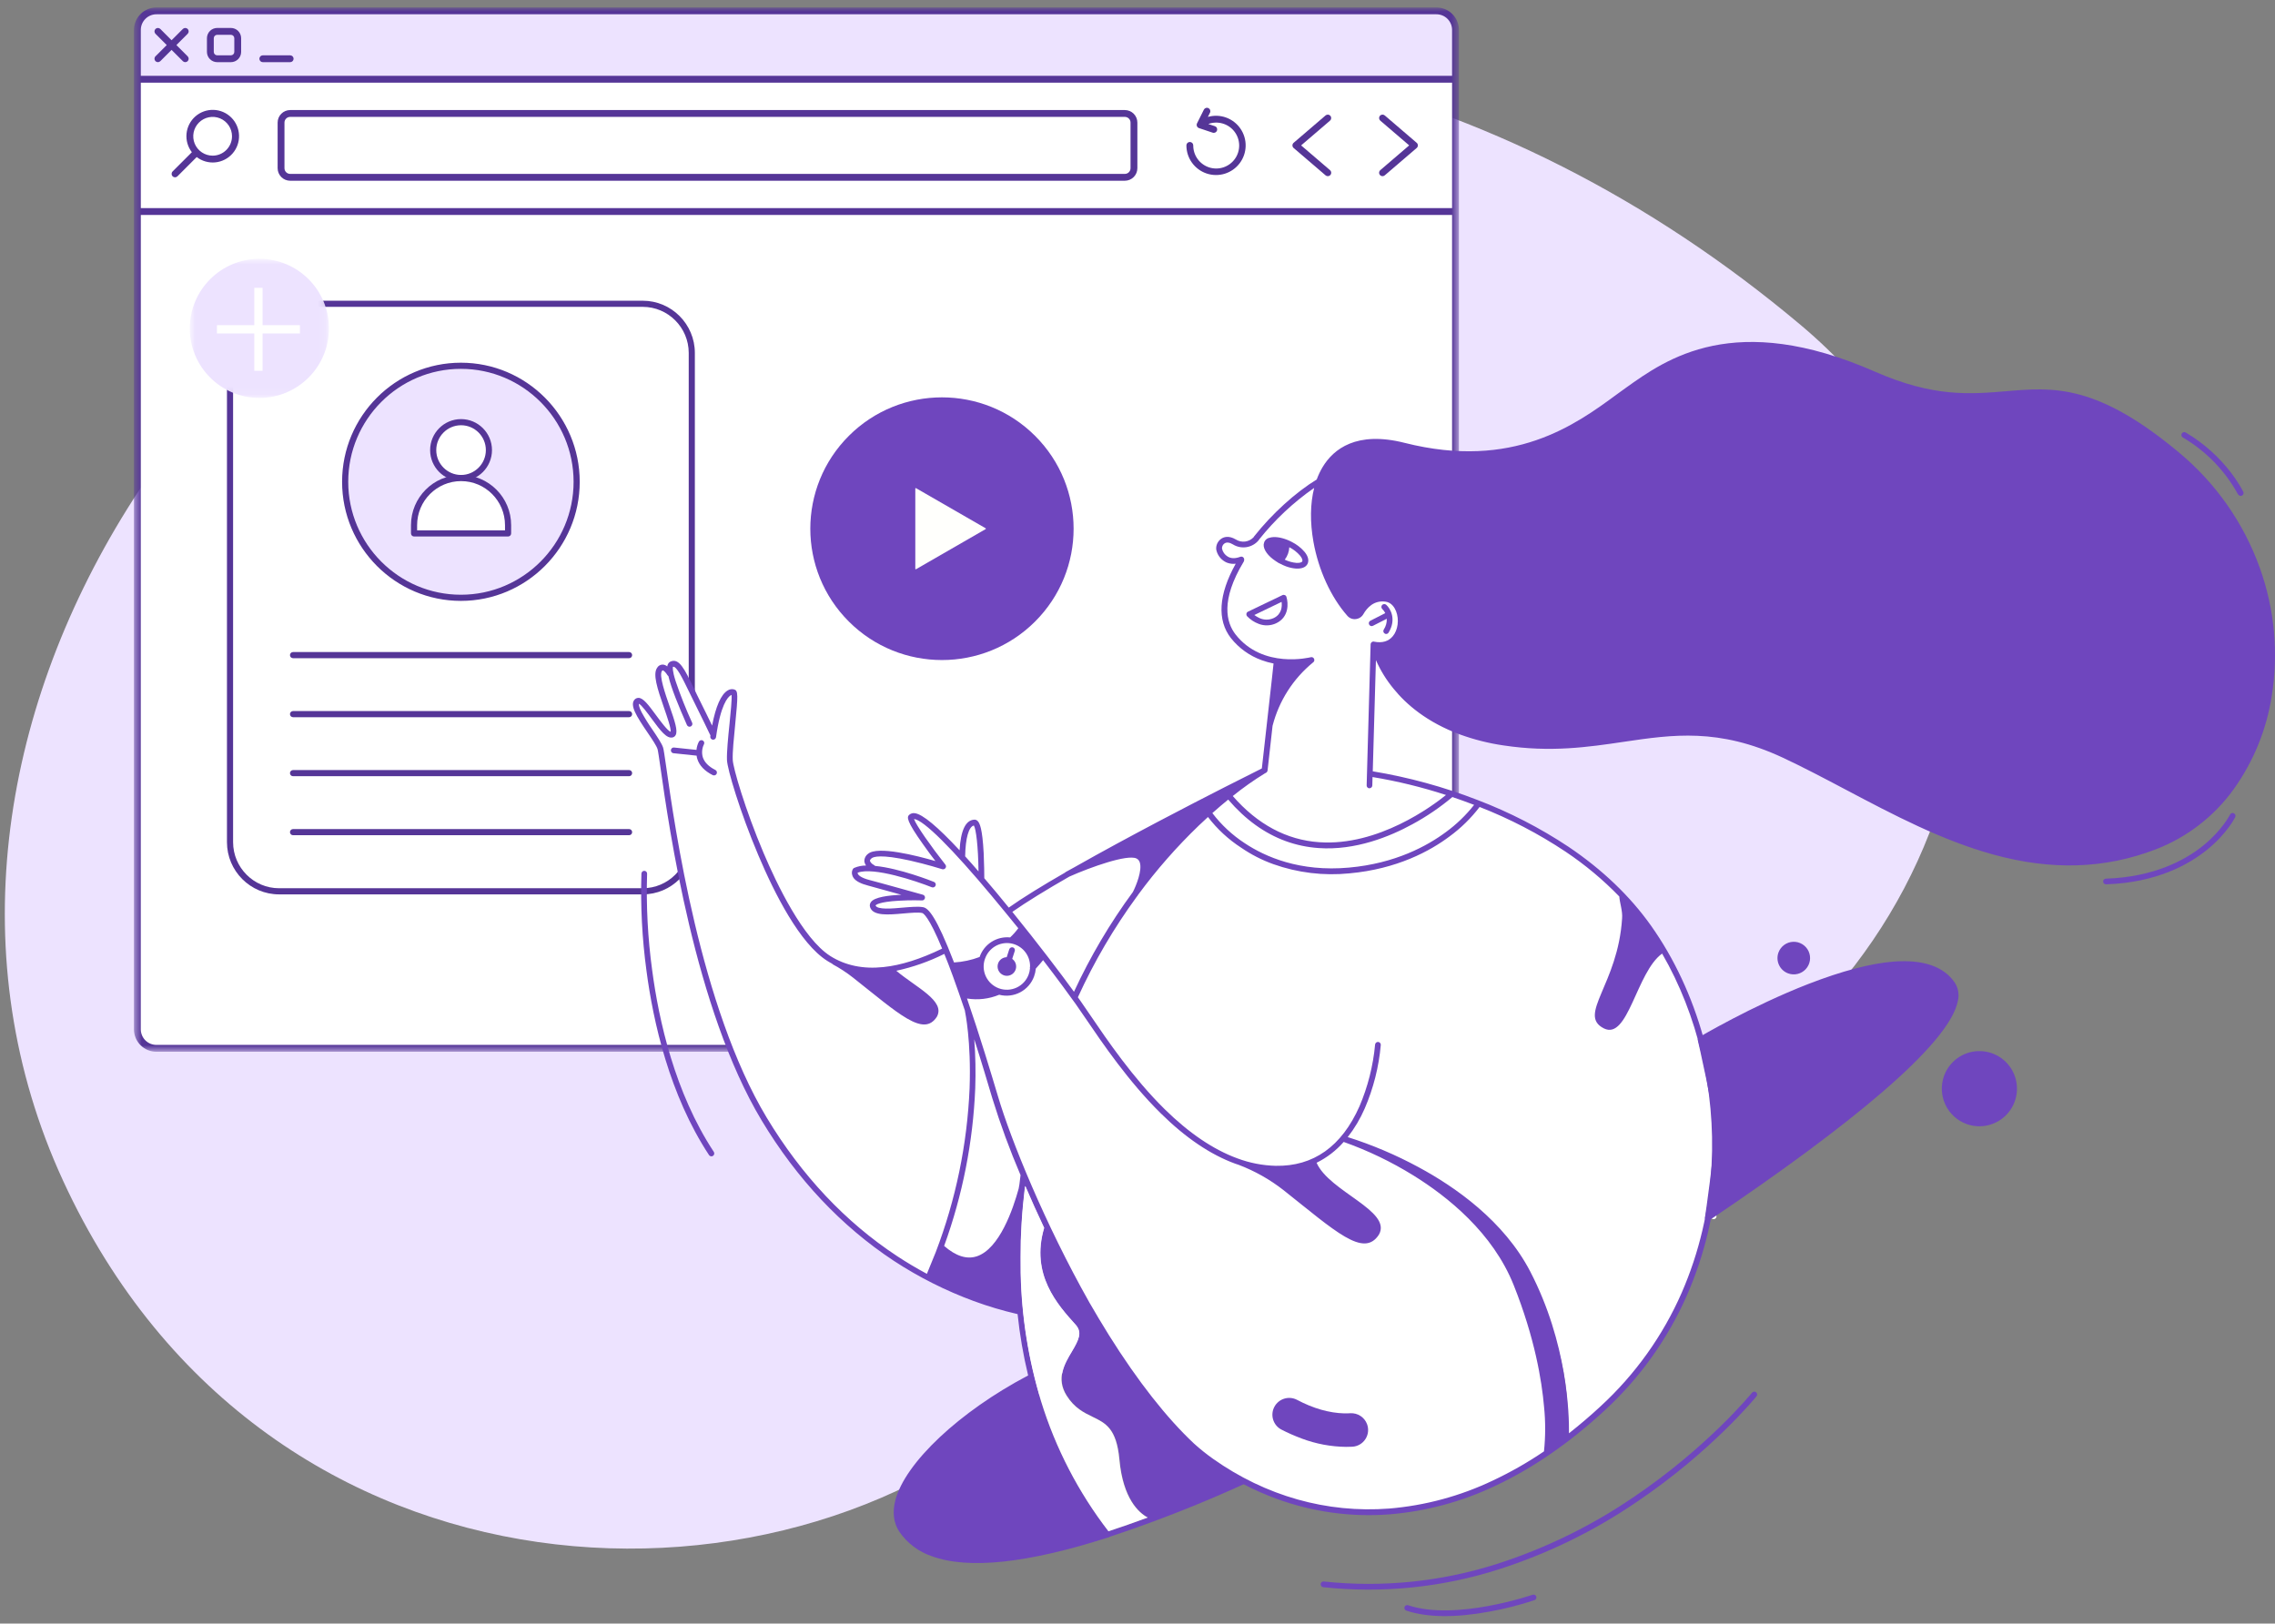 <svg width="297" height="212" viewBox="0 0 297 212" fill="none" xmlns="http://www.w3.org/2000/svg">
<rect x="0" y="0" width="297" height="212" fill="#808080" stroke="none"/>
<path d="M8.228 154.159C34.82 211.942 104.159 213.191 136.638 181.309C158.839 159.521 173.297 164.844 213.896 147.994C254.013 131.347 274.391 75.469 235.06 42.423C195.73 9.378 147.532 -1.851 95.012 10.386C28.271 25.938 -18.369 96.377 8.228 154.159Z" fill="#EDE3FF"/>
<mask id="mask0_47_14276" style="mask-type:luminance" maskUnits="userSpaceOnUse" x="17" y="0" width="174" height="138">
<path d="M17.488 0.972H190.462V137.334H17.488V0.972Z" fill="white"/>
</mask>
<g mask="url(#mask0_47_14276)">
<path d="M20.567 137.036H187.383C187.709 137.038 188.031 136.975 188.333 136.852C188.635 136.729 188.908 136.547 189.139 136.317C189.37 136.087 189.553 135.814 189.678 135.514C189.803 135.213 189.867 134.891 189.867 134.565V4.04C189.867 3.714 189.803 3.392 189.679 3.091C189.555 2.791 189.371 2.517 189.14 2.287C188.909 2.057 188.635 1.875 188.334 1.752C188.032 1.629 187.71 1.566 187.384 1.567H20.568C20.242 1.565 19.92 1.628 19.619 1.752C19.317 1.875 19.043 2.057 18.812 2.287C18.582 2.517 18.399 2.791 18.274 3.091C18.148 3.392 18.085 3.714 18.085 4.04V134.595C18.091 135.248 18.357 135.871 18.822 136.329C19.287 136.787 19.916 137.041 20.568 137.036H20.567Z" fill="white"/>
<path d="M18.173 10.037V4.232C18.173 3.907 18.235 3.585 18.359 3.285C18.484 2.984 18.666 2.712 18.895 2.482C19.124 2.253 19.397 2.07 19.697 1.947C19.998 1.823 20.319 1.759 20.644 1.76H187.336C187.661 1.76 187.983 1.823 188.282 1.947C188.582 2.071 188.855 2.254 189.085 2.482C189.314 2.712 189.497 2.985 189.62 3.285C189.743 3.584 189.808 3.907 189.807 4.232V10.037H18.173Z" fill="#EDE3FF"/>
<path d="M21.768 5.884L20.297 4.414C20.213 4.33 20.167 4.217 20.167 4.098C20.167 3.98 20.213 3.866 20.297 3.782C20.381 3.698 20.494 3.652 20.613 3.652C20.732 3.652 20.846 3.698 20.929 3.782L22.399 5.254L23.869 3.782C23.953 3.698 24.066 3.652 24.185 3.652C24.303 3.652 24.417 3.698 24.5 3.782C24.584 3.867 24.631 3.98 24.631 4.098C24.631 4.217 24.584 4.331 24.5 4.414L23.029 5.884L24.5 7.354C24.584 7.438 24.631 7.551 24.631 7.67C24.631 7.788 24.584 7.902 24.5 7.985C24.416 8.069 24.303 8.116 24.185 8.116C24.066 8.116 23.952 8.069 23.869 7.985L22.399 6.514L20.929 7.985C20.845 8.069 20.732 8.116 20.613 8.116C20.494 8.116 20.381 8.069 20.297 7.985C20.214 7.901 20.167 7.788 20.167 7.67C20.167 7.551 20.213 7.437 20.297 7.354L21.768 5.884Z" fill="#553597"/>
<path d="M20.444 0.972H187.506C188.285 0.968 189.033 1.273 189.588 1.821C190.142 2.368 190.457 3.113 190.462 3.892V134.414C190.457 135.193 190.142 135.939 189.588 136.485C189.034 137.032 188.285 137.338 187.506 137.334H20.443C19.669 137.342 18.922 137.043 18.369 136.501C17.815 135.959 17.498 135.22 17.488 134.446V3.891C17.494 3.112 17.808 2.367 18.362 1.82C18.917 1.273 19.665 0.967 20.444 0.971V0.972ZM187.507 1.865H20.444C19.902 1.86 19.38 2.071 18.994 2.451C18.607 2.831 18.386 3.349 18.381 3.891V9.903H189.569V3.891C189.564 3.349 189.343 2.831 188.957 2.451C188.57 2.071 188.049 1.86 187.506 1.865H187.507ZM18.382 10.796V27.172H189.569V10.796H18.382ZM20.444 136.44H187.506C188.048 136.444 188.57 136.234 188.957 135.854C189.343 135.473 189.564 134.956 189.569 134.413V28.065H18.382V134.445C18.392 134.983 18.614 135.495 19.001 135.868C19.388 136.242 19.907 136.448 20.444 136.439V136.44Z" fill="#553597"/>
<path d="M28.355 8.117H30.142C30.497 8.117 30.837 7.975 31.089 7.724C31.34 7.473 31.481 7.132 31.481 6.777V4.99C31.481 4.635 31.339 4.294 31.089 4.043C30.837 3.792 30.497 3.651 30.142 3.65H28.355C28 3.65 27.659 3.792 27.408 4.043C27.157 4.294 27.016 4.635 27.016 4.99V6.777C27.016 7.132 27.157 7.473 27.408 7.724C27.659 7.975 28 8.116 28.355 8.117ZM30.142 4.545C30.26 4.545 30.373 4.591 30.457 4.675C30.541 4.759 30.588 4.872 30.588 4.991V6.778C30.588 6.896 30.541 7.009 30.457 7.094C30.373 7.178 30.26 7.224 30.142 7.224H28.355C28.236 7.224 28.123 7.178 28.039 7.094C27.955 7.009 27.909 6.896 27.909 6.778V4.991C27.909 4.872 27.955 4.759 28.039 4.675C28.123 4.591 28.236 4.545 28.355 4.545H30.142Z" fill="#553597"/>
<path d="M34.309 8.117H37.882C38 8.117 38.113 8.07 38.197 7.986C38.281 7.902 38.328 7.789 38.328 7.671C38.328 7.552 38.281 7.439 38.197 7.355C38.113 7.271 38 7.224 37.882 7.224H34.309C34.191 7.224 34.078 7.271 33.993 7.355C33.909 7.439 33.863 7.552 33.863 7.671C33.863 7.789 33.909 7.902 33.993 7.986C34.078 8.07 34.191 8.117 34.309 8.117Z" fill="#553597"/>
<path d="M37.882 23.6H146.846C147.28 23.6 147.696 23.427 148.003 23.12C148.311 22.812 148.483 22.397 148.483 21.962V16.007C148.483 15.573 148.31 15.158 148.003 14.85C147.696 14.543 147.28 14.37 146.846 14.37H37.882C37.447 14.37 37.032 14.543 36.724 14.85C36.417 15.158 36.244 15.573 36.244 16.007V21.962C36.244 22.397 36.418 22.812 36.724 23.12C37.032 23.427 37.447 23.6 37.882 23.6ZM146.846 15.263C147.043 15.263 147.233 15.341 147.373 15.481C147.512 15.62 147.591 15.809 147.591 16.007V21.962C147.591 22.16 147.512 22.349 147.373 22.489C147.234 22.628 147.044 22.707 146.846 22.707H37.882C37.685 22.707 37.495 22.628 37.355 22.489C37.216 22.35 37.137 22.16 37.137 21.962V16.007C37.137 15.81 37.216 15.621 37.355 15.481C37.494 15.341 37.684 15.263 37.882 15.263H146.846Z" fill="#553597"/>
<path d="M173.343 23.004C173.435 23.004 173.524 22.976 173.598 22.924C173.673 22.872 173.731 22.798 173.763 22.713C173.795 22.628 173.799 22.534 173.776 22.446C173.753 22.358 173.704 22.279 173.634 22.219L169.861 18.986L173.633 15.752C173.723 15.675 173.779 15.566 173.788 15.447C173.797 15.328 173.759 15.212 173.682 15.122C173.604 15.032 173.495 14.976 173.376 14.967C173.258 14.958 173.141 14.996 173.051 15.073L168.883 18.646C168.834 18.688 168.795 18.74 168.768 18.798C168.741 18.857 168.727 18.921 168.727 18.985C168.727 19.049 168.741 19.113 168.768 19.172C168.795 19.231 168.834 19.282 168.883 19.324L173.051 22.896C173.132 22.966 173.235 23.004 173.342 23.004H173.343Z" fill="#553597"/>
<path d="M180.488 23.004C180.595 23.004 180.698 22.966 180.779 22.896L184.947 19.324C184.996 19.282 185.035 19.23 185.062 19.172C185.089 19.113 185.103 19.049 185.103 18.985C185.103 18.921 185.089 18.857 185.062 18.798C185.035 18.739 184.996 18.688 184.947 18.646L180.779 15.073C180.734 15.035 180.682 15.006 180.626 14.988C180.57 14.969 180.512 14.962 180.454 14.967C180.395 14.972 180.338 14.988 180.286 15.014C180.233 15.04 180.187 15.077 180.148 15.121C180.11 15.165 180.081 15.217 180.062 15.273C180.044 15.329 180.037 15.388 180.042 15.446C180.046 15.505 180.062 15.562 180.088 15.614C180.115 15.666 180.152 15.713 180.196 15.752L183.969 18.985L180.197 22.218C180.128 22.278 180.078 22.357 180.055 22.445C180.031 22.534 180.036 22.627 180.068 22.712C180.1 22.798 180.157 22.872 180.231 22.924C180.306 22.977 180.396 23.005 180.486 23.005L180.488 23.004Z" fill="#553597"/>
<path d="M155.331 18.538C155.45 18.538 155.563 18.584 155.647 18.668C155.731 18.752 155.778 18.865 155.778 18.984C155.773 19.623 155.973 20.247 156.348 20.764C156.722 21.282 157.253 21.665 157.861 21.861C158.47 22.056 159.124 22.051 159.73 21.848C160.335 21.644 160.86 21.253 161.228 20.73C161.596 20.208 161.786 19.582 161.773 18.943C161.76 18.304 161.542 17.687 161.154 17.18C160.764 16.672 160.224 16.303 159.611 16.126C158.998 15.948 158.343 15.971 157.743 16.191L158.6 16.477C158.712 16.515 158.806 16.595 158.858 16.701C158.911 16.807 158.92 16.93 158.882 17.042C158.845 17.154 158.764 17.248 158.658 17.3C158.553 17.352 158.429 17.362 158.317 17.324L156.531 16.728C156.47 16.708 156.414 16.675 156.367 16.631C156.32 16.587 156.283 16.534 156.259 16.475C156.235 16.416 156.222 16.353 156.225 16.288C156.228 16.225 156.244 16.162 156.272 16.105L157.165 14.318C157.218 14.212 157.311 14.131 157.423 14.094C157.535 14.056 157.658 14.065 157.764 14.118C157.869 14.171 157.95 14.264 157.988 14.377C158.025 14.49 158.017 14.612 157.963 14.717L157.689 15.267C158.469 15.043 159.299 15.072 160.062 15.347C160.825 15.622 161.483 16.13 161.941 16.798C162.4 17.467 162.637 18.264 162.618 19.075C162.6 19.885 162.327 20.67 161.838 21.317C161.35 21.964 160.67 22.442 159.896 22.682C159.121 22.922 158.29 22.911 157.522 22.654C156.753 22.396 156.084 21.903 155.611 21.244C155.137 20.586 154.883 19.795 154.884 18.984C154.884 18.865 154.931 18.752 155.015 18.668C155.099 18.584 155.212 18.538 155.33 18.538H155.331Z" fill="#553597"/>
<path d="M22.531 22.39L25.047 19.875C24.515 19.183 24.267 18.314 24.352 17.447C24.437 16.578 24.85 15.775 25.505 15.2C26.161 14.624 27.012 14.32 27.883 14.348C28.755 14.376 29.584 14.735 30.201 15.353C30.818 15.97 31.177 16.799 31.206 17.671C31.235 18.543 30.931 19.393 30.355 20.049C29.779 20.704 28.975 21.117 28.108 21.202C27.24 21.287 26.371 21.039 25.679 20.507L23.164 23.023C23.08 23.108 22.967 23.154 22.848 23.154C22.73 23.154 22.616 23.108 22.532 23.023C22.449 22.939 22.402 22.826 22.402 22.708C22.402 22.589 22.448 22.475 22.532 22.392L22.531 22.39ZM30.289 17.793C30.289 17.293 30.141 16.803 29.863 16.388C29.585 15.971 29.19 15.647 28.728 15.455C28.265 15.264 27.756 15.213 27.266 15.312C26.776 15.41 26.324 15.651 25.971 16.005C25.617 16.359 25.376 16.81 25.277 17.3C25.18 17.791 25.23 18.299 25.421 18.763C25.613 19.226 25.937 19.62 26.354 19.898C26.77 20.177 27.259 20.325 27.759 20.325C28.43 20.325 29.073 20.057 29.548 19.583C30.022 19.108 30.288 18.465 30.289 17.794V17.793Z" fill="#553597"/>
</g>
<path d="M36.435 116.385H83.908C87.445 116.385 90.313 113.51 90.313 109.964V46.087C90.313 42.541 87.445 39.666 83.908 39.666H36.435C32.898 39.666 30.03 42.541 30.03 46.087V109.964C30.03 113.51 32.898 116.385 36.435 116.385Z" fill="white"/>
<path d="M36.435 116.786H83.908C87.66 116.786 90.713 113.726 90.713 109.965V46.088C90.713 42.326 87.661 39.267 83.908 39.267H36.435C32.683 39.267 29.63 42.327 29.63 46.088V109.965C29.63 113.727 32.682 116.786 36.435 116.786ZM83.908 40.068C87.219 40.068 89.913 42.768 89.913 46.087V109.964C89.913 113.283 87.219 115.983 83.908 115.983H36.435C33.124 115.983 30.43 113.283 30.43 109.964V46.087C30.43 42.768 33.124 40.068 36.435 40.068H83.908Z" fill="#553597"/>
<path d="M60.171 78.061C51.826 78.061 45.06 71.278 45.06 62.911C45.06 54.545 51.826 47.762 60.171 47.762C68.517 47.762 75.282 54.545 75.282 62.911C75.282 71.278 68.517 78.061 60.171 78.061Z" fill="#EDE3FF"/>
<path d="M60.171 78.462C68.724 78.462 75.682 71.486 75.682 62.911C75.682 54.336 68.724 47.361 60.171 47.361C51.619 47.361 44.66 54.336 44.66 62.911C44.66 71.486 51.619 78.462 60.171 78.462ZM60.171 48.164C68.283 48.164 74.882 54.78 74.882 62.911C74.882 71.043 68.283 77.659 60.171 77.659C52.059 77.659 45.461 71.043 45.461 62.911C45.461 54.78 52.059 48.164 60.171 48.164Z" fill="#553597"/>
<path d="M60.191 62.422C58.181 62.422 56.552 60.789 56.552 58.774C56.552 56.759 58.181 55.126 60.191 55.126C62.2 55.126 63.83 56.759 63.83 58.774C63.83 60.789 62.2 62.422 60.191 62.422Z" fill="white"/>
<path d="M60.191 62.823C62.417 62.823 64.229 61.006 64.229 58.774C64.229 56.542 62.417 54.725 60.191 54.725C57.964 54.725 56.152 56.542 56.152 58.774C56.152 61.006 57.964 62.823 60.191 62.823ZM60.191 55.527C61.977 55.527 63.429 56.983 63.429 58.774C63.429 60.564 61.977 62.02 60.191 62.02C58.405 62.02 56.953 60.564 56.953 58.774C56.953 56.983 58.405 55.527 60.191 55.527Z" fill="#553597"/>
<path d="M60.191 62.421C63.58 62.421 66.329 65.176 66.329 68.574V69.653H54.053V68.574C54.053 65.175 56.801 62.421 60.192 62.421H60.191Z" fill="white"/>
<path d="M54.053 70.054H66.329C66.55 70.054 66.73 69.875 66.73 69.653V68.574C66.73 64.959 63.797 62.019 60.192 62.019C56.586 62.019 53.654 64.959 53.654 68.574V69.653C53.654 69.874 53.833 70.054 54.054 70.054H54.053ZM65.929 69.252H54.454V68.575C54.454 65.403 57.028 62.822 60.192 62.822C63.355 62.822 65.929 65.403 65.929 68.575V69.252Z" fill="#553597"/>
<path d="M38.256 85.946H82.126C82.348 85.946 82.527 85.767 82.527 85.544C82.527 85.322 82.348 85.143 82.126 85.143H38.256C38.035 85.143 37.855 85.322 37.855 85.544C37.855 85.767 38.035 85.946 38.256 85.946Z" fill="#553597"/>
<path d="M38.256 93.651H82.126C82.348 93.651 82.527 93.472 82.527 93.25C82.527 93.028 82.348 92.848 82.126 92.848H38.256C38.035 92.848 37.855 93.028 37.855 93.25C37.855 93.472 38.035 93.651 38.256 93.651Z" fill="#553597"/>
<path d="M38.256 101.356H82.126C82.348 101.356 82.527 101.177 82.527 100.954C82.527 100.732 82.348 100.553 82.126 100.553H38.256C38.035 100.553 37.855 100.732 37.855 100.954C37.855 101.177 38.035 101.356 38.256 101.356Z" fill="#553597"/>
<path d="M38.256 109.061H82.126C82.348 109.061 82.527 108.882 82.527 108.66C82.527 108.437 82.348 108.258 82.126 108.258H38.256C38.035 108.258 37.855 108.437 37.855 108.66C37.855 108.882 38.035 109.061 38.256 109.061Z" fill="#553597"/>
<mask id="mask1_47_14276" style="mask-type:luminance" maskUnits="userSpaceOnUse" x="24" y="33" width="19" height="19">
<path d="M24.831 33.848H42.893V51.91H24.831V33.848Z" fill="white"/>
</mask>
<g mask="url(#mask1_47_14276)">
<path d="M33.862 51.735C28.97 51.735 25.006 47.77 25.006 42.879C25.006 37.988 28.97 34.023 33.862 34.023C38.753 34.023 42.718 37.988 42.718 42.879C42.718 47.77 38.753 51.735 33.862 51.735Z" fill="#EDE3FF" stroke="#EDE3FF" stroke-width="0.455" stroke-miterlimit="12.44"/>
</g>
<path d="M34.281 37.584H33.198V48.419H34.281V37.584Z" fill="white"/>
<path d="M39.157 42.46H28.322V43.543H39.157V42.46Z" fill="white"/>
<path d="M135.125 81.164C141.837 74.466 141.837 63.606 135.125 56.909C128.414 50.211 117.532 50.211 110.82 56.909C104.108 63.606 104.108 74.466 110.82 81.164C117.532 87.862 128.414 87.862 135.125 81.164Z" fill="#6F46BE"/>
<path d="M128.673 69.09L119.588 74.325C119.545 74.35 119.492 74.319 119.492 74.27V63.799C119.492 63.751 119.545 63.72 119.588 63.745L128.673 68.979C128.716 69.005 128.716 69.065 128.673 69.09Z" fill="#FFFFFC"/>
<path d="M121.204 166.846C121.204 166.846 111.385 162.699 101.796 149.355C92.207 136.012 88.212 110.53 88.212 110.53L86.098 97.313L83.135 92.757C83.135 92.757 82.698 89.993 84.436 92.363C86.174 94.734 86.821 96.129 87.773 95.898C88.725 95.667 85.998 88.882 85.998 88.882C85.998 88.882 85.468 86.373 87.068 87.537C87.858 87.066 87.976 85.842 88.879 87.33C89.782 88.818 93.021 95.789 93.021 95.789C93.021 95.789 94.215 90.147 95.584 90.358C95.584 90.358 95.995 93.982 95.244 99.206C96.489 103.714 101.155 117.863 105.071 122.188C108.987 126.513 111.887 127.283 116.555 126.384C121.223 125.484 123.501 124.002 123.501 124.002C123.501 124.002 126.969 131.926 126.871 135.363C126.773 138.801 127.173 148.787 125.562 153.987C123.952 159.186 121.206 166.846 121.206 166.846H121.204Z" fill="white"/>
<path d="M202.527 188.767C201.004 191.397 188.955 197.411 179.668 197.491C171.01 196.643 164.836 196.123 154.914 188.446C144.991 180.768 137.387 161.203 137.387 161.203L133.824 153.535L130.38 144.752C130.38 144.752 123.409 121.077 120.72 118.937L114.962 118.86C114.962 118.86 112.573 118.276 114.825 117.652C117.078 117.027 120.259 117.033 120.259 117.033L112.578 115.094C112.578 115.094 109.634 112.86 113.487 113.4C113.673 112.889 112.073 111.725 114.836 111.288C118.086 111.896 123.121 113.158 123.121 113.158L119.323 107.718C119.323 107.718 118.19 105.278 120.624 107.325C123.057 109.372 125.654 111.767 125.654 111.767C125.654 111.767 125.336 107.889 127.24 107.427C127.819 108.217 128.393 112.189 127.901 114.325C129.221 116.255 138.697 127.531 139.761 129.367C140.825 131.203 147.68 140.943 151.528 144.664C155.376 148.386 158.831 150.806 161.731 151.576C164.632 152.346 169.628 154.441 175.344 148.725C180.167 150.208 189.515 153.914 194.54 161.538C199.565 169.163 203.695 183.985 202.526 188.767H202.527Z" fill="white"/>
<path d="M159.934 103.454C162.692 106.199 165.681 109.895 173.665 110.208C181.65 110.52 189.671 103.611 189.671 103.611C189.671 103.611 181.178 100.746 178.996 101.157L179.652 84.321C179.652 84.321 184.133 83.932 182.956 80.029C181.778 76.126 178.617 78.444 177.547 79.789C176.477 81.135 174.161 77.973 172.846 72.862C171.532 67.751 172.445 62.876 172.445 62.876C172.445 62.876 166.496 66.49 163.889 70.458C161.798 71.431 162.24 71.013 160.709 70.454C159.178 69.895 158.826 71.808 159.359 72.565C159.893 73.322 161.749 73.149 161.749 73.149C161.749 73.149 158.838 78.742 159.971 81.181C161.104 83.62 162.007 85.108 166.021 85.997C170.036 86.885 165.799 93.73 165.799 93.73L164.998 100.672L159.932 103.452L159.934 103.454Z" fill="white"/>
<path d="M101.513 116.575C101.513 116.575 99.717 113.653 98.144 113.945C97.719 114.021 97.282 113.934 96.92 113.699C96.558 113.466 96.298 113.102 96.193 112.685L94.557 105.928C94.489 105.65 94.493 105.36 94.568 105.084C94.643 104.808 94.787 104.556 94.987 104.352C95.386 103.952 95.82 103.203 95.893 101.87C95.898 101.858 100.329 115.076 101.514 116.576L101.513 116.575Z" fill="white"/>
<path d="M147.4 145.007L140.555 135.44C139.599 133.971 138.207 133.768 137.505 134.232C136.645 134.797 136.547 135.868 137.504 137.045L140.336 140.892C140.554 141.189 140.649 141.558 140.604 141.923C140.56 142.289 140.379 142.624 140.097 142.861C139.921 143.007 139.783 143.193 139.694 143.403C139.604 143.613 139.565 143.842 139.581 144.07C139.596 144.298 139.666 144.519 139.783 144.715C139.9 144.912 140.063 145.077 140.256 145.198L143.512 147.228C144.068 147.575 144.719 147.736 145.374 147.691C146.028 147.644 146.65 147.392 147.152 146.971C147.434 146.736 147.615 146.403 147.662 146.04C147.708 145.676 147.616 145.308 147.403 145.009L147.4 145.007Z" fill="white"/>
<path d="M99.059 118.332C98.853 118.319 98.653 118.262 98.473 118.165C98.293 118.066 98.136 117.929 98.015 117.764C97.288 116.872 97.359 116.057 98.02 115.632C98.545 115.291 99.609 115.44 100.335 116.558C100.454 116.737 100.523 116.946 100.53 117.16C100.538 117.376 100.485 117.589 100.378 117.776C100.271 117.962 100.114 118.116 99.924 118.218C99.736 118.319 99.52 118.367 99.306 118.354L99.06 118.331L99.059 118.332Z" fill="white"/>
<path d="M137.317 142.95C137.148 142.942 136.983 142.896 136.835 142.814C136.687 142.732 136.56 142.617 136.464 142.478L136.391 142.385C135.665 141.493 135.735 140.679 136.396 140.254C136.92 139.913 137.986 140.062 138.71 141.179C138.83 141.358 138.898 141.567 138.906 141.782C138.913 141.996 138.86 142.211 138.753 142.397C138.646 142.584 138.489 142.738 138.299 142.84C138.109 142.942 137.895 142.989 137.68 142.976L137.316 142.949L137.317 142.95Z" fill="white"/>
<path d="M126.907 133.986C126.907 133.986 127.627 143.942 125.515 153.116C123.398 162.301 121.204 166.846 121.204 166.846C121.204 166.846 129.198 170.9 133.049 170.974C133.049 170.974 132.392 158.948 133.853 153.563L131.283 147.758L126.907 133.987V133.986Z" fill="white"/>
<path d="M160.131 103.089C160.297 103.617 160.581 104.099 160.962 104.5C163.084 106.529 165.862 108.663 168.704 109.569C172.592 110.815 176.252 110.1 180.129 108.971C182.186 108.375 184.063 107.687 185.866 106.547C187.057 105.815 188.11 104.877 188.971 103.775C192.23 104.846 196.118 106.279 200.395 108.176C212.556 113.553 226.011 131.801 223.694 154.553C221.377 177.304 204.425 187.776 204.425 187.776C205.176 182.986 204.219 173.568 197.735 163.6C191.25 153.631 175.344 148.725 175.344 148.725C169.569 155.121 163.157 152.245 157.127 149.642C151.096 147.039 140.321 130.169 140.321 130.169L131.695 118.952C135.103 116.078 153.647 106.428 160.131 103.092V103.089Z" fill="white"/>
<path d="M186.38 149.344L186.521 149.396C187.208 149.634 188.898 150.078 189.719 148.924C190.466 147.864 189.75 146.469 188.703 145.54C188.533 145.384 188.347 145.236 188.162 145.089C188.342 145.142 188.527 145.183 188.712 145.224C189.164 145.335 190.525 145.659 191.279 144.801C191.917 144.075 191.676 142.947 191.119 142.211C190.253 141.081 188.85 140.543 187.726 140.117L180.197 137.272C180.103 137.238 180 137.242 179.909 137.284C179.819 137.326 179.749 137.403 179.715 137.495C179.697 137.542 179.688 137.592 179.69 137.64C179.693 137.689 179.704 137.739 179.725 137.784C179.746 137.829 179.776 137.869 179.812 137.902C179.849 137.935 179.892 137.961 179.939 137.977L187.469 140.822C188.511 141.217 189.8 141.701 190.529 142.661C190.899 143.142 191.092 143.893 190.727 144.306C190.427 144.65 189.821 144.709 188.9 144.492C187.734 144.208 186.586 143.851 185.466 143.424C185.133 143.276 184.785 143.136 184.444 143.011C184.353 142.979 184.252 142.982 184.164 143.022C184.075 143.062 184.006 143.135 183.969 143.224C183.933 143.314 183.933 143.414 183.969 143.505C184.006 143.596 184.074 143.667 184.163 143.707C184.495 143.855 184.82 143.987 185.161 144.112C186.266 144.622 187.293 145.289 188.208 146.091C188.972 146.771 189.587 147.822 189.106 148.485C188.561 149.246 187.179 148.835 186.768 148.684C185.655 148.264 184.57 147.775 183.519 147.218C181.763 146.336 179.951 145.423 177.951 145.17C177.901 145.162 177.85 145.164 177.801 145.176C177.753 145.188 177.706 145.21 177.667 145.24C177.626 145.27 177.593 145.308 177.567 145.352C177.542 145.395 177.525 145.444 177.519 145.493C177.512 145.543 177.515 145.594 177.528 145.643C177.542 145.691 177.564 145.737 177.595 145.776C177.626 145.816 177.664 145.849 177.709 145.874C177.753 145.898 177.8 145.915 177.851 145.92C179.721 146.163 181.4 147.003 183.18 147.894C184.22 148.436 185.288 148.92 186.381 149.344H186.38Z" fill="white"/>
<path d="M159.915 151.567C159.977 151.59 160.044 151.597 160.109 151.585C160.917 151.409 161.679 151.067 162.349 150.583C163.019 150.098 163.582 149.48 164.002 148.767C164.762 147.525 165.194 145.978 165.294 144.175C165.371 142.723 165.055 141.728 164.34 141.133C163.462 140.399 162.251 140.503 161.374 140.715C159.909 141.084 158.572 141.851 157.513 142.93C157.529 141.607 157.446 140.284 157.267 138.974C157.192 138.414 157.076 137.785 156.649 137.309C156.12 136.715 154.939 136.297 153.352 137.104C153.138 137.212 152.93 137.332 152.729 137.463C152.693 137.19 152.595 136.931 152.443 136.702C152.292 136.473 152.089 136.282 151.852 136.144C151.477 135.911 151.049 135.777 150.609 135.753C150.168 135.73 149.728 135.818 149.33 136.009C148.132 136.624 147.518 137.867 146.942 139.188C146.903 139.279 146.9 139.382 146.936 139.475C146.971 139.568 147.043 139.643 147.134 139.684C147.225 139.721 147.328 139.723 147.42 139.687C147.512 139.652 147.588 139.581 147.63 139.492C148.147 138.295 148.686 137.185 149.67 136.677C149.954 136.549 150.266 136.492 150.577 136.511C150.888 136.529 151.19 136.623 151.456 136.785C151.617 136.871 151.75 136.999 151.843 137.155C151.936 137.312 151.985 137.49 151.985 137.672C151.98 137.825 151.944 137.975 151.878 138.113C151.277 138.642 150.769 139.267 150.375 139.964C150.207 140.192 150.081 140.449 150.005 140.722C149.978 140.814 149.986 140.912 150.029 140.998C150.073 141.083 150.147 141.148 150.237 141.18C150.329 141.213 150.43 141.208 150.518 141.168C150.606 141.129 150.677 141.058 150.715 140.968C150.803 140.764 150.903 140.564 151.013 140.37C151.199 140.117 151.406 139.881 151.631 139.663C151.965 139.347 152.254 138.985 152.49 138.59C152.856 138.285 153.253 138.019 153.673 137.795C154.487 137.386 155.546 137.226 156.071 137.833C156.337 138.205 156.486 138.649 156.498 139.108C156.719 140.727 156.786 142.363 156.698 143.995C156.694 144.075 156.717 144.155 156.762 144.222C156.807 144.289 156.872 144.339 156.949 144.366C157.025 144.393 157.107 144.395 157.183 144.373C157.259 144.351 157.329 144.305 157.38 144.243C158.41 142.872 159.877 141.892 161.539 141.469C162.11 141.331 163.167 141.171 163.844 141.724C164.366 142.155 164.581 142.953 164.53 144.148C164.501 145.637 164.097 147.094 163.355 148.385C162.99 149.008 162.502 149.55 161.919 149.978C161.337 150.404 160.674 150.707 159.969 150.867C159.872 150.886 159.786 150.943 159.73 151.023C159.673 151.104 159.649 151.205 159.664 151.303C159.683 151.363 159.715 151.418 159.759 151.463C159.803 151.508 159.856 151.544 159.915 151.566V151.567Z" fill="white"/>
<path d="M146.807 125.659C147.539 125.926 148.299 126.11 149.072 126.207C150.193 126.349 151.002 126.138 151.478 125.566C152.019 124.924 151.931 123.998 151.609 123.347C154.033 124.491 156.61 125.275 159.26 125.676C159.788 125.799 160.342 125.759 160.847 125.561C161.707 125.142 161.951 124.071 161.748 123.278C161.538 122.468 160.961 121.858 160.432 121.371C160.365 121.305 160.294 121.244 160.22 121.187C160.894 121.42 161.582 121.657 162.259 121.879C164.229 122.505 165.235 121.832 165.498 121.075C165.626 120.584 165.582 120.064 165.371 119.602C164.171 116.323 161.407 114.073 158.753 111.891C157.616 110.955 156.436 109.991 155.401 108.959C155.366 108.923 155.324 108.897 155.277 108.878C155.232 108.859 155.182 108.85 155.132 108.85C155.083 108.85 155.034 108.861 154.988 108.88C154.942 108.9 154.9 108.928 154.866 108.963C154.832 108.998 154.804 109.04 154.785 109.087C154.767 109.133 154.758 109.182 154.758 109.232C154.758 109.281 154.769 109.33 154.788 109.376C154.807 109.422 154.835 109.464 154.87 109.498C155.926 110.549 157.124 111.535 158.274 112.475C160.982 114.691 163.535 116.784 164.662 119.862C164.813 120.165 164.856 120.51 164.785 120.841C164.746 120.947 164.634 121.292 163.966 121.368C163.466 121.402 162.965 121.337 162.49 121.176C160.941 120.676 159.385 120.121 157.858 119.523C156.908 118.983 155.894 118.558 154.842 118.261C154.75 118.234 154.652 118.243 154.567 118.286C154.481 118.329 154.415 118.403 154.383 118.493C154.351 118.582 154.353 118.682 154.391 118.769C154.428 118.858 154.498 118.927 154.585 118.966C155.559 119.402 156.541 119.814 157.532 120.203C158.393 120.69 159.194 121.278 159.917 121.954C160.365 122.37 160.857 122.883 161.017 123.502C161.153 124.005 160.999 124.683 160.53 124.91C160.162 125.031 159.769 125.049 159.392 124.961C156.136 124.462 152.998 123.374 150.131 121.751C150.049 121.705 149.953 121.692 149.861 121.713C149.769 121.734 149.689 121.789 149.636 121.866C149.583 121.944 149.559 122.039 149.573 122.132C149.586 122.224 149.632 122.31 149.705 122.37C150.202 122.724 150.622 123.173 150.942 123.69C151.163 124.105 151.245 124.72 150.912 125.119C150.608 125.475 150.027 125.609 149.175 125.497C147.437 125.273 145.793 124.584 144.413 123.504C144.374 123.473 144.33 123.45 144.283 123.436C144.235 123.422 144.185 123.417 144.136 123.423C144.086 123.428 144.038 123.444 143.995 123.468C143.952 123.492 143.914 123.524 143.883 123.563C143.852 123.602 143.828 123.646 143.815 123.695C143.802 123.742 143.797 123.792 143.803 123.842C143.809 123.891 143.824 123.939 143.848 123.982C143.873 124.025 143.905 124.064 143.944 124.094C144.819 124.751 145.784 125.28 146.809 125.66L146.807 125.659Z" fill="white"/>
<path d="M223.578 159.177C223.662 159.207 223.754 159.207 223.838 159.177C223.922 159.147 223.992 159.089 224.038 159.013C224.087 158.926 224.102 158.825 224.078 158.728C224.053 158.632 223.992 158.549 223.907 158.498L216.54 154.26C215.727 153.789 214.798 153.264 214.304 152.429C213.872 151.712 213.882 150.595 214.58 150.144C215.12 149.794 215.897 149.93 216.648 150.099C217.064 150.198 217.485 150.285 217.91 150.4C219.332 151.19 220.804 151.892 222.312 152.501C222.392 152.535 222.481 152.54 222.563 152.513C222.646 152.488 222.717 152.433 222.763 152.36C222.81 152.287 222.83 152.199 222.82 152.113C222.81 152.027 222.771 151.947 222.709 151.887C221.452 150.694 219.762 150.104 218.191 149.703C217.35 149.235 216.532 148.737 215.727 148.203C214.953 147.693 214.088 147.071 213.658 146.206C213.291 145.459 213.331 144.367 214.041 143.88C214.554 143.534 215.274 143.57 215.905 143.668C219.615 144.204 222.98 146.139 225.309 149.077C225.371 149.154 225.461 149.204 225.56 149.215C225.658 149.226 225.757 149.197 225.834 149.136C225.911 149.074 225.961 148.984 225.972 148.886C225.983 148.787 225.954 148.688 225.892 148.611C223.439 145.527 219.904 143.492 216.005 142.918C215.273 142.81 214.343 142.765 213.616 143.259C212.566 143.981 212.466 145.491 212.979 146.533C213.484 147.556 214.443 148.253 215.301 148.821L215.885 149.194C215.29 149.089 214.677 149.201 214.157 149.509C213.081 150.196 213.023 151.775 213.636 152.799C214.228 153.801 215.288 154.402 216.134 154.898L223.499 159.135C223.523 159.154 223.549 159.167 223.577 159.177H223.578Z" fill="white"/>
<path d="M183.781 125.49C184.922 125.906 186.157 125.771 186.995 125.118C187.399 124.771 187.721 124.34 187.937 123.855C188.154 123.37 188.26 122.841 188.248 122.31C188.256 121.839 188.198 121.369 188.078 120.915C189.279 121.963 190.563 122.913 191.916 123.758C192.582 124.161 193.353 124.602 194.245 124.715C195.268 124.835 196.226 124.438 196.693 123.703C197.191 122.925 197.131 121.85 196.517 120.613C196.006 119.601 195.336 118.675 194.533 117.875C194.788 117.941 195.06 118.001 195.324 118.044C195.648 118.123 195.986 118.123 196.31 118.044C196.689 117.906 197.011 117.644 197.222 117.299C197.432 116.954 197.52 116.549 197.469 116.149C197.4 115.389 196.939 114.755 196.565 114.284C194.607 111.876 191.727 110.423 189.185 109.134C189.141 109.111 189.093 109.096 189.044 109.091C188.994 109.087 188.944 109.091 188.897 109.107C188.849 109.122 188.805 109.146 188.767 109.177C188.73 109.209 188.699 109.249 188.676 109.294C188.653 109.338 188.64 109.386 188.636 109.436C188.631 109.486 188.639 109.536 188.655 109.582C188.671 109.63 188.697 109.673 188.73 109.709C188.763 109.747 188.804 109.777 188.848 109.798C191.323 111.049 194.132 112.476 195.992 114.755C196.373 115.165 196.63 115.674 196.733 116.226C196.776 116.655 196.563 117.203 196.132 117.326C195.914 117.37 195.688 117.366 195.472 117.311C194.362 117.119 193.294 116.742 192.309 116.196L192.273 116.183C192.23 116.16 192.183 116.144 192.134 116.139C192.085 116.133 192.036 116.139 191.989 116.152C191.942 116.165 191.898 116.188 191.86 116.219C191.821 116.25 191.789 116.288 191.766 116.331C191.743 116.374 191.727 116.422 191.722 116.47C191.716 116.519 191.722 116.569 191.735 116.615C191.748 116.663 191.771 116.706 191.802 116.744C191.833 116.783 191.871 116.814 191.914 116.838C191.921 116.839 191.927 116.843 191.932 116.847C191.937 116.852 191.942 116.857 191.944 116.863C193.627 117.807 194.99 119.234 195.857 120.959C196.205 121.646 196.518 122.614 196.074 123.318C195.721 123.884 194.953 124.055 194.352 123.982C193.626 123.844 192.938 123.552 192.334 123.124C190.433 121.948 188.681 120.548 187.116 118.952C186.93 118.72 186.722 118.505 186.497 118.312C186.462 118.28 186.42 118.254 186.375 118.238C186.33 118.221 186.283 118.214 186.235 118.217C186.187 118.219 186.14 118.231 186.097 118.251C186.054 118.271 186.015 118.301 185.983 118.336C185.917 118.407 185.88 118.499 185.879 118.595C185.879 118.691 185.914 118.784 185.98 118.856L186.557 119.466C187.199 120.274 187.543 121.281 187.529 122.313C187.541 122.733 187.461 123.151 187.295 123.537C187.128 123.922 186.879 124.267 186.567 124.547C185.822 125.128 184.612 125.152 183.626 124.605C182.816 124.162 182.098 123.394 181.368 122.18C179.835 119.597 179.043 116.642 179.08 113.638C179.079 113.541 179.039 113.448 178.971 113.379C178.902 113.31 178.808 113.272 178.711 113.27C178.614 113.27 178.52 113.307 178.45 113.375C178.38 113.443 178.34 113.536 178.336 113.633C178.294 116.778 179.125 119.872 180.733 122.575C181.239 123.413 182.045 124.601 183.277 125.277C183.413 125.34 183.597 125.421 183.785 125.49H183.781Z" fill="white"/>
<path d="M167.291 73.285C165.923 72.576 165.067 71.508 165.382 70.901C165.697 70.293 167.062 70.374 168.431 71.083C169.799 71.793 170.653 72.86 170.338 73.468C170.023 74.076 168.658 73.994 167.29 73.286L167.291 73.285Z" fill="white"/>
<path d="M167.574 78.051L163.081 80.208C163.081 80.208 164.621 81.904 166.443 81.037C168.266 80.171 167.574 78.051 167.574 78.051Z" fill="white"/>
<path d="M164.318 81.461C164.686 81.604 165.079 81.672 165.474 81.657C165.869 81.643 166.257 81.549 166.614 81.379C168.292 80.579 168.205 78.774 167.94 77.93C167.926 77.878 167.899 77.832 167.862 77.792C167.825 77.753 167.779 77.724 167.729 77.706C167.68 77.684 167.627 77.673 167.573 77.674C167.52 77.674 167.467 77.688 167.419 77.713L162.926 79.87C162.871 79.894 162.824 79.932 162.787 79.98C162.751 80.027 162.727 80.083 162.72 80.142C162.71 80.201 162.714 80.26 162.73 80.317C162.745 80.373 162.774 80.425 162.812 80.47C163.233 80.909 163.746 81.247 164.317 81.46L164.318 81.461ZM167.311 78.594C167.39 79.184 167.341 80.192 166.289 80.701C165.971 80.85 165.623 80.921 165.273 80.909C164.923 80.897 164.581 80.802 164.275 80.63C164.092 80.538 163.918 80.429 163.753 80.307L167.31 78.594H167.311Z" fill="#6F46BE"/>
<path d="M130.261 129.439C128.495 128.793 127.593 126.822 128.245 125.036C128.897 123.25 130.859 122.325 132.624 122.97C134.389 123.616 135.292 125.587 134.64 127.373C133.988 129.159 132.026 130.084 130.261 129.439Z" fill="white"/>
<path d="M131.155 126.993C130.721 126.834 130.496 126.352 130.655 125.917C130.815 125.483 131.297 125.259 131.731 125.417C132.165 125.575 132.39 126.058 132.231 126.492C132.071 126.927 131.591 127.151 131.155 126.993Z" fill="#6F46BE"/>
<path d="M131.026 127.345C131.251 127.428 131.497 127.442 131.73 127.385C131.963 127.329 132.174 127.204 132.338 127.027C132.5 126.85 132.606 126.629 132.644 126.392C132.68 126.154 132.646 125.911 132.546 125.693C132.445 125.475 132.281 125.292 132.076 125.167C131.87 125.042 131.633 124.981 131.393 124.991C131.153 125.001 130.922 125.083 130.727 125.224C130.533 125.366 130.386 125.563 130.304 125.788C130.196 126.091 130.211 126.424 130.346 126.715C130.481 127.007 130.726 127.234 131.027 127.345H131.026ZM131.606 125.757C131.72 125.8 131.813 125.886 131.865 125.998C131.917 126.109 131.922 126.236 131.882 126.351C131.861 126.408 131.829 126.46 131.789 126.505C131.748 126.55 131.698 126.586 131.643 126.612C131.587 126.637 131.528 126.651 131.467 126.654C131.406 126.656 131.345 126.647 131.289 126.626C131.174 126.584 131.08 126.498 131.028 126.386C130.976 126.274 130.971 126.147 131.013 126.032C131.055 125.917 131.141 125.822 131.252 125.772C131.364 125.72 131.491 125.714 131.606 125.756V125.758V125.757Z" fill="#6F46BE"/>
<path d="M131.576 125.693C131.672 125.725 131.776 125.717 131.867 125.674C131.957 125.63 132.027 125.553 132.062 125.458L132.476 124.182C132.492 124.134 132.499 124.086 132.496 124.036C132.492 123.986 132.479 123.939 132.457 123.894C132.435 123.848 132.403 123.81 132.365 123.777C132.328 123.745 132.284 123.721 132.236 123.707C132.141 123.678 132.039 123.687 131.951 123.732C131.862 123.776 131.795 123.854 131.762 123.948L131.348 125.223C131.32 125.316 131.327 125.416 131.369 125.503C131.411 125.59 131.486 125.658 131.576 125.693Z" fill="#6F46BE"/>
<path d="M144.413 200.739C144.489 200.767 144.572 200.769 144.651 200.746C150.699 198.748 156.634 196.422 162.429 193.777C162.475 193.758 162.516 193.73 162.551 193.695C162.587 193.659 162.614 193.617 162.633 193.572C162.652 193.526 162.661 193.477 162.661 193.427C162.661 193.378 162.65 193.329 162.63 193.284C162.61 193.238 162.581 193.197 162.546 193.163C162.51 193.129 162.467 193.102 162.421 193.085C162.374 193.067 162.325 193.059 162.276 193.06C162.226 193.063 162.178 193.074 162.132 193.095C156.361 195.728 150.452 198.045 144.43 200.038C144.336 200.069 144.257 200.137 144.213 200.225C144.169 200.313 144.16 200.416 144.19 200.51C144.206 200.563 144.235 200.611 144.275 200.651C144.315 200.69 144.361 200.72 144.413 200.738V200.739Z" fill="#6F46BE"/>
<path d="M222.956 159.016C243.263 145.344 257.974 133.094 254.898 128.53C248.95 119.718 222.017 135.768 222.017 135.768C222.017 135.768 224.114 144.801 224.183 147.345C224.274 150.271 222.958 159.016 222.958 159.016H222.956Z" fill="#6F46BE"/>
<path d="M222.828 159.37C222.882 159.391 222.942 159.398 223 159.393C223.057 159.386 223.113 159.365 223.162 159.332C232.615 152.973 240.161 147.385 245.577 142.737C251.691 137.491 255.067 133.432 255.596 130.706C255.696 130.302 255.711 129.883 255.644 129.473C255.576 129.063 255.426 128.672 255.202 128.321C253.766 126.197 251.081 125.27 247.215 125.563C244.21 125.798 240.463 126.788 236.086 128.483C228.662 131.37 221.885 135.4 221.821 135.43C221.754 135.471 221.701 135.531 221.67 135.603C221.639 135.675 221.631 135.756 221.648 135.833C221.669 135.92 223.732 144.861 223.812 147.343C223.896 150.213 222.602 158.86 222.584 158.946C222.57 159.018 222.578 159.092 222.609 159.158C222.64 159.225 222.691 159.28 222.755 159.315C222.773 159.341 222.798 159.36 222.829 159.368L222.828 159.37ZM252.002 126.793C253.051 127.146 253.956 127.833 254.579 128.747C254.745 129.017 254.856 129.316 254.903 129.63C254.952 129.943 254.936 130.262 254.859 130.57C254.191 133.965 248.193 141.52 223.443 158.233C223.77 155.953 224.632 149.762 224.56 147.336C224.493 145.005 222.795 137.505 222.444 135.95C226.922 133.37 231.578 131.11 236.375 129.188C241.625 127.148 248.064 125.354 252.002 126.793Z" fill="#6F46BE"/>
<path d="M172.664 207.234C172.69 207.246 172.72 207.253 172.75 207.253C180.495 208.082 188.328 207.279 195.746 204.896C202.089 202.857 208.106 199.915 213.611 196.159C223.435 189.549 229.26 182.399 229.313 182.325C229.344 182.286 229.366 182.242 229.381 182.194C229.394 182.147 229.398 182.097 229.393 182.048C229.387 181.999 229.372 181.951 229.348 181.908C229.324 181.865 229.292 181.826 229.253 181.796C229.215 181.765 229.171 181.743 229.123 181.729C229.075 181.716 229.026 181.711 228.977 181.717C228.927 181.722 228.881 181.738 228.837 181.761C228.794 181.785 228.755 181.817 228.725 181.856C228.671 181.93 222.901 189.007 213.166 195.556C207.718 199.263 201.768 202.172 195.497 204.192C188.182 206.536 180.46 207.324 172.823 206.507C172.774 206.501 172.725 206.505 172.678 206.519C172.631 206.532 172.586 206.555 172.549 206.585C172.511 206.615 172.479 206.654 172.455 206.697C172.432 206.74 172.416 206.786 172.411 206.835C172.406 206.92 172.428 207.004 172.475 207.076C172.52 207.148 172.588 207.203 172.666 207.235L172.664 207.234Z" fill="#6F46BE"/>
<path d="M92.744 150.968C92.799 150.988 92.858 150.996 92.915 150.989C92.973 150.982 93.029 150.962 93.078 150.93C93.161 150.875 93.218 150.79 93.239 150.693C93.26 150.596 93.242 150.494 93.189 150.411C88.089 142.668 86.001 133.212 85.135 126.643C84.568 122.492 84.348 118.299 84.479 114.111C84.483 114.062 84.477 114.012 84.462 113.966C84.448 113.919 84.422 113.875 84.39 113.837C84.357 113.8 84.318 113.769 84.273 113.747C84.229 113.725 84.18 113.712 84.13 113.709C84.081 113.706 84.031 113.714 83.985 113.729C83.938 113.745 83.895 113.771 83.859 113.804C83.822 113.837 83.792 113.878 83.771 113.924C83.75 113.969 83.738 114.018 83.737 114.066C83.606 118.304 83.826 122.545 84.395 126.745C85.269 133.397 87.393 142.973 92.57 150.836C92.616 150.895 92.677 150.94 92.746 150.968H92.744Z" fill="#6F46BE"/>
<path d="M169.192 74.243C168.746 74.208 168.306 74.11 167.886 73.952C167.627 73.855 167.374 73.741 167.131 73.61C167.095 73.596 167.053 73.568 167.018 73.555L166.97 73.538C166.946 73.531 166.923 73.518 166.904 73.5C166.788 73.436 166.676 73.364 166.57 73.285C165.537 72.614 164.934 71.78 164.97 71.101L164.974 71.088C164.973 71.063 164.978 71.038 164.989 71.013C165.003 70.93 165.024 70.85 165.051 70.769C165.115 70.622 165.214 70.493 165.341 70.394C165.468 70.296 165.618 70.232 165.777 70.207C166.344 70.042 167.161 70.14 168.046 70.489C168.245 70.568 168.439 70.656 168.628 70.756C169.279 71.079 169.857 71.531 170.328 72.083C170.786 72.65 170.917 73.205 170.692 73.643C170.467 74.081 169.924 74.282 169.193 74.242L169.192 74.243ZM169.727 72.558C169.334 72.103 168.854 71.728 168.318 71.457C168.291 72.046 168.083 72.612 167.724 73.079C168.203 73.31 168.718 73.454 169.247 73.502C169.639 73.526 169.934 73.446 170.014 73.302C170.082 73.154 169.975 72.861 169.727 72.557V72.558Z" fill="#6F46BE"/>
<path d="M178.897 81.055L180.846 80.06C180.751 79.865 180.622 79.687 180.465 79.534C180.428 79.501 180.397 79.462 180.376 79.417C180.353 79.373 180.34 79.324 180.338 79.274C180.335 79.225 180.342 79.175 180.358 79.128C180.374 79.082 180.4 79.039 180.433 79.001C180.5 78.928 180.593 78.884 180.693 78.877C180.792 78.871 180.89 78.904 180.966 78.969C181.53 79.469 182.332 80.882 181.278 82.602C181.234 82.677 181.166 82.734 181.084 82.763C181.002 82.791 180.914 82.79 180.833 82.76C180.812 82.756 180.792 82.744 180.779 82.727C180.736 82.702 180.698 82.67 180.668 82.63C180.639 82.59 180.617 82.546 180.604 82.497C180.592 82.45 180.59 82.4 180.597 82.35C180.604 82.302 180.621 82.254 180.646 82.212C180.926 81.794 181.064 81.299 181.043 80.797L179.243 81.713C179.197 81.738 179.146 81.754 179.095 81.758C179.043 81.762 178.99 81.755 178.941 81.736C178.855 81.701 178.784 81.638 178.74 81.556C178.717 81.513 178.701 81.465 178.697 81.416C178.692 81.368 178.697 81.318 178.711 81.272C178.725 81.225 178.75 81.181 178.782 81.144C178.814 81.107 178.852 81.077 178.896 81.055H178.897Z" fill="#6F46BE"/>
<path d="M274.815 115.45C274.859 115.466 274.906 115.473 274.953 115.473C281.538 115.252 285.759 112.889 288.147 110.948C290.746 108.831 291.76 106.789 291.805 106.699C291.827 106.654 291.839 106.606 291.843 106.557C291.846 106.507 291.838 106.457 291.823 106.411C291.807 106.364 291.781 106.321 291.747 106.284C291.714 106.247 291.674 106.216 291.63 106.195C291.586 106.173 291.537 106.159 291.488 106.157C291.438 106.153 291.388 106.16 291.341 106.176C291.293 106.193 291.25 106.218 291.214 106.252C291.177 106.285 291.147 106.326 291.126 106.371C291.117 106.394 290.126 108.379 287.64 110.403C285.35 112.259 281.285 114.52 274.931 114.732C274.844 114.732 274.759 114.763 274.693 114.82C274.626 114.877 274.582 114.955 274.568 115.041C274.553 115.127 274.571 115.216 274.616 115.291C274.662 115.366 274.732 115.421 274.815 115.449V115.45Z" fill="#6F46BE"/>
<path d="M292.401 64.733C292.447 64.752 292.496 64.759 292.546 64.756C292.595 64.754 292.643 64.74 292.687 64.716C292.731 64.695 292.772 64.666 292.804 64.629C292.837 64.593 292.862 64.549 292.878 64.503C292.895 64.457 292.9 64.407 292.896 64.358C292.893 64.309 292.878 64.261 292.855 64.218C292.766 64.025 290.574 59.558 285.343 56.474C285.257 56.424 285.156 56.41 285.059 56.435C284.963 56.46 284.88 56.522 284.828 56.605C284.779 56.692 284.765 56.793 284.79 56.89C284.814 56.986 284.876 57.069 284.96 57.121C287.987 58.897 290.478 61.46 292.164 64.539C292.224 64.624 292.306 64.691 292.401 64.733Z" fill="#6F46BE"/>
<path d="M174.048 63.218C174.123 63.246 174.206 63.25 174.283 63.227C174.361 63.205 174.429 63.159 174.479 63.095C177.943 58.427 186.522 60.989 186.609 61.007C186.656 61.02 186.706 61.026 186.754 61.02C186.803 61.015 186.851 60.999 186.895 60.976C186.938 60.953 186.977 60.921 187.008 60.882C187.039 60.843 187.062 60.799 187.075 60.752C187.089 60.704 187.093 60.654 187.088 60.606C187.083 60.557 187.067 60.51 187.044 60.465C186.997 60.378 186.915 60.313 186.82 60.285C185.192 59.825 183.511 59.57 181.82 59.525C178.187 59.437 175.448 60.516 173.863 62.63C173.833 62.668 173.81 62.712 173.798 62.76C173.785 62.807 173.783 62.857 173.789 62.906C173.796 62.955 173.813 63.001 173.839 63.043C173.864 63.085 173.899 63.121 173.938 63.149C173.968 63.181 174.006 63.204 174.047 63.216L174.048 63.218Z" fill="white"/>
<path d="M283.693 102.096C283.767 102.123 283.849 102.127 283.924 102.103C283.999 102.08 284.067 102.033 284.112 101.969C286.939 98.388 288.94 94.627 290.069 90.774C290.961 87.742 291.305 84.576 291.087 81.425C290.696 76.11 288.801 72.764 288.722 72.616C288.698 72.574 288.665 72.536 288.625 72.507C288.586 72.477 288.541 72.456 288.493 72.442C288.446 72.43 288.396 72.427 288.348 72.433C288.299 72.44 288.253 72.457 288.209 72.481C288.167 72.505 288.13 72.538 288.1 72.578C288.07 72.617 288.049 72.662 288.036 72.71C288.023 72.757 288.02 72.807 288.027 72.856C288.034 72.904 288.05 72.951 288.075 72.994C288.468 73.736 288.801 74.508 289.069 75.304C289.768 77.309 290.197 79.398 290.344 81.516C290.557 84.572 290.221 87.641 289.351 90.579C288.249 94.323 286.294 97.995 283.537 101.494C283.506 101.533 283.483 101.577 283.47 101.625C283.455 101.672 283.452 101.722 283.458 101.772C283.463 101.82 283.479 101.869 283.503 101.911C283.527 101.954 283.559 101.992 283.598 102.023C283.609 102.067 283.656 102.083 283.691 102.097L283.693 102.096Z" fill="white"/>
<path d="M188.643 91.216L188.737 91.25C194.762 93.398 200.632 92.251 206.311 91.152C214.673 89.528 223.315 87.833 233.19 96.147C233.226 96.18 233.269 96.206 233.317 96.221C233.363 96.236 233.413 96.242 233.463 96.237C233.511 96.233 233.56 96.219 233.603 96.194C233.646 96.17 233.684 96.138 233.715 96.098C233.747 96.061 233.771 96.018 233.785 95.971C233.8 95.925 233.805 95.875 233.801 95.826C233.796 95.778 233.782 95.73 233.759 95.687C233.736 95.644 233.705 95.605 233.666 95.574C223.524 87.043 214.7 88.764 206.166 90.419C200.328 91.552 194.816 92.632 188.992 90.556L188.91 90.526C184.089 88.766 183.028 84.631 183.013 84.599C183.002 84.549 182.981 84.502 182.952 84.46C182.922 84.42 182.886 84.384 182.843 84.358C182.8 84.331 182.752 84.314 182.701 84.306C182.651 84.298 182.6 84.3 182.551 84.314C182.502 84.327 182.456 84.348 182.415 84.379C182.374 84.41 182.341 84.447 182.315 84.491C182.29 84.536 182.273 84.584 182.268 84.634C182.261 84.685 182.266 84.736 182.28 84.784C182.325 84.948 183.436 89.313 188.644 91.216H188.643Z" fill="white"/>
<path d="M88 97.611L90.925 97.92C90.958 97.545 91.064 97.181 91.237 96.848C91.26 96.803 91.291 96.765 91.33 96.733C91.368 96.701 91.412 96.677 91.46 96.662C91.508 96.646 91.557 96.643 91.607 96.648C91.657 96.653 91.704 96.668 91.749 96.692C91.792 96.716 91.83 96.748 91.861 96.787C91.892 96.826 91.915 96.871 91.929 96.918C91.942 96.966 91.945 97.017 91.94 97.065C91.933 97.115 91.918 97.163 91.892 97.206C91.641 97.725 91.591 98.319 91.75 98.874C91.96 99.537 92.514 100.099 93.392 100.54C93.477 100.585 93.543 100.66 93.573 100.75C93.606 100.841 93.601 100.939 93.562 101.028C93.524 101.115 93.453 101.185 93.365 101.222C93.276 101.26 93.178 101.262 93.087 101.229L93.052 101.216C91.982 100.679 91.298 99.961 91.03 99.09C90.988 98.954 90.958 98.814 90.943 98.671L87.914 98.352C87.884 98.352 87.855 98.345 87.828 98.333C87.751 98.302 87.684 98.248 87.641 98.176C87.598 98.104 87.578 98.022 87.587 97.938C87.593 97.889 87.608 97.841 87.631 97.798C87.656 97.755 87.688 97.718 87.725 97.686C87.764 97.656 87.808 97.633 87.856 97.62C87.903 97.607 87.953 97.603 88.002 97.608L88 97.611Z" fill="#6F46BE"/>
<path d="M82.859 91.333C82.927 91.264 83.01 91.21 83.101 91.174C83.191 91.139 83.289 91.122 83.387 91.127C83.988 91.16 84.637 92.01 85.651 93.394C86.15 94.068 87.144 95.433 87.552 95.555C87.625 95.101 87.06 93.509 86.691 92.44C85.78 89.827 85.227 88.052 85.771 87.224C85.843 87.088 85.951 86.974 86.084 86.895C86.215 86.817 86.367 86.776 86.522 86.777C86.739 86.793 86.947 86.878 87.113 87.02C87.122 86.936 87.143 86.855 87.176 86.776C87.243 86.6 87.377 86.458 87.547 86.379C88.666 85.907 89.358 87.334 90.617 89.941C90.874 90.475 91.158 91.085 91.484 91.725C91.826 92.395 92.517 93.823 92.966 94.745C93.436 92.251 94.132 90.679 94.986 90.164C95.117 90.076 95.265 90.018 95.421 89.996C95.576 89.974 95.736 89.988 95.885 90.039C96.356 90.21 96.363 90.735 95.974 94.645C95.802 96.395 95.614 98.219 95.66 99.223C95.698 100.25 97.257 105.646 99.683 111.373C101.399 115.427 104.826 122.572 108.396 124.835C110.344 126.068 112.683 126.562 115.333 126.277C117.616 126.044 120.194 125.227 122.997 123.864C121.249 119.639 120.535 119.258 120.391 119.218C119.859 119.104 118.878 119.199 117.93 119.279C116 119.454 113.992 119.626 113.597 118.482C113.554 118.367 113.542 118.242 113.561 118.121C113.58 117.999 113.629 117.884 113.704 117.787C114.167 117.142 115.999 116.906 117.676 116.838C115.92 116.356 113.838 115.783 113.343 115.641C113.099 115.578 112.883 115.513 112.683 115.44C111.907 115.157 111.426 114.795 111.285 114.343C111.226 114.201 111.203 114.046 111.214 113.894C111.225 113.741 111.274 113.593 111.354 113.462C111.395 113.409 111.447 113.363 111.507 113.331C111.998 113.121 112.527 113.015 113.06 113.018C112.953 112.867 112.88 112.695 112.845 112.513C112.831 112.315 112.868 112.119 112.953 111.94C113.037 111.761 113.165 111.606 113.325 111.49C114.568 110.423 119.661 111.725 122.12 112.437C121.677 111.862 121.093 111.089 120.542 110.3C118.304 107.162 118.372 106.682 118.706 106.39C118.803 106.306 118.917 106.243 119.041 106.209C119.165 106.173 119.294 106.165 119.421 106.185C120.431 106.301 122.392 107.937 125.273 111.03C125.419 108.444 126.055 107.103 127.174 107.031C127.256 107.024 127.339 107.034 127.415 107.063C127.491 107.092 127.562 107.136 127.62 107.195C127.898 107.456 128.249 108.172 128.418 111.394C128.488 112.845 128.499 114.236 128.498 114.676C129.023 115.282 129.551 115.914 130.118 116.589C130.647 117.222 131.183 117.871 131.695 118.511C133.494 117.235 136.106 115.629 139.04 113.942C139.069 113.902 139.108 113.869 139.154 113.851C139.255 113.794 139.669 113.572 140.305 113.218C143.904 111.174 147.833 109.064 151.219 107.274C157.672 103.873 163.429 100.99 164.682 100.368C164.699 100.36 164.719 100.342 164.734 100.334L166.05 88.601L166.261 86.638C165.734 86.535 165.216 86.391 164.712 86.206C163.134 85.638 161.745 84.641 160.702 83.328C158.856 80.974 159.084 77.617 161.322 73.609C160.955 73.655 160.582 73.615 160.232 73.49C160.113 73.448 159.999 73.393 159.893 73.327C159.605 73.159 159.356 72.931 159.164 72.658C158.971 72.385 158.84 72.074 158.778 71.746C158.752 71.475 158.8 71.202 158.916 70.957C159.032 70.71 159.211 70.501 159.436 70.347C159.738 70.138 160.392 69.883 161.333 70.441C161.697 70.672 162.13 70.768 162.558 70.713C162.985 70.657 163.379 70.452 163.671 70.135C163.68 70.111 163.7 70.091 163.713 70.056C166.067 67.076 169.117 64.311 171.898 62.608C172.109 62.032 172.374 61.477 172.69 60.951C174.091 58.649 177.079 56.234 183.373 57.828C197.55 61.408 205.696 55.453 211.072 51.497C211.469 51.215 211.848 50.941 212.212 50.673C217.536 46.86 226.439 40.474 244.8 48.541C252.414 51.884 257.201 51.473 261.845 51.09C264.953 50.826 267.899 50.568 271.431 51.514C275.376 52.569 279.502 54.954 284.416 59.045C289.237 63.036 292.896 68.251 295.012 74.142C296.943 79.513 297.479 85.287 296.569 90.923C295.882 95.302 294.179 99.461 291.599 103.066C289.045 106.608 285.517 109.33 281.445 110.902C274.778 113.465 267.822 113.684 260.197 111.577C253.49 109.727 247.155 106.385 241.024 103.145C238.154 101.629 235.45 100.201 232.742 98.932C224.371 95.035 218.371 95.921 212.005 96.861C207.329 97.552 202.481 98.274 196.255 97.332C194.349 97.053 192.475 96.582 190.664 95.929C186.267 94.322 183.543 91.928 181.937 89.941C180.999 88.807 180.221 87.549 179.626 86.201L179.213 100.716C183.881 101.488 188.457 102.74 192.867 104.452C197.053 106.046 201.049 108.101 204.781 110.579C209.174 113.545 212.79 116.999 215.526 120.852C221.63 129.455 224.802 140.867 224.21 152.156C223.926 158.008 222.579 163.76 220.234 169.128C217.733 174.823 214.081 179.939 209.508 184.154C204.904 188.405 200.092 191.725 195.203 194.019C190.868 196.082 186.195 197.344 181.411 197.738C176.403 198.129 171.371 197.436 166.655 195.707C165.103 195.138 163.589 194.465 162.127 193.692L150.915 198.448C150.85 198.48 150.775 198.49 150.704 198.478C150.578 198.448 150.453 198.411 150.331 198.368C149.344 198.008 146.702 196.483 146.16 190.564C145.789 186.509 144.336 185.816 142.672 185.009C141.552 184.467 140.294 183.86 139.276 182.234C137.86 179.984 139.004 178.054 139.931 176.501C140.834 174.979 141.341 173.99 140.432 172.977C138.08 170.371 134.522 166.431 136.325 160.33C135.436 158.459 134.613 156.625 133.868 154.873C133.847 154.932 133.841 154.984 133.819 155.042C133.729 155.796 133.652 156.554 133.576 157.314C133.428 158.887 133.328 160.436 133.283 161.98C133.257 163.437 133.254 164.903 133.268 166.215C133.378 171.898 134.277 177.54 135.938 182.976C137.841 189.152 140.85 194.932 144.817 200.033C144.858 200.073 144.885 200.125 144.895 200.181C144.927 200.225 144.948 200.277 144.956 200.33C144.964 200.383 144.959 200.44 144.942 200.492C144.922 200.55 144.889 200.604 144.845 200.648C144.802 200.693 144.748 200.726 144.689 200.746C134.149 204.135 126.439 204.957 121.655 203.208C119.927 202.629 118.435 201.504 117.403 200.002C116.659 198.863 116.481 197.492 116.882 195.919C118.148 190.995 125.266 184.316 134.223 179.603C133.588 176.967 133.128 174.291 132.846 171.594C130.902 171.146 128.986 170.575 127.114 169.887C123.453 168.537 119.957 166.776 116.692 164.639C109.852 160.127 104.03 153.959 99.424 146.289C90.69 131.752 87.336 108.036 86.225 100.243C86.044 98.99 85.901 97.992 85.844 97.824C85.71 97.388 85.166 96.577 84.586 95.725C83.05 93.472 82.18 92.062 82.858 91.336L82.859 91.333ZM127.137 107.793C126.467 107.947 126.041 109.445 126 111.817C126.553 112.419 127.136 113.085 127.745 113.788C127.704 110.506 127.418 108.228 127.137 107.793ZM129.544 117.073C124.299 110.783 120.576 107.076 119.333 106.943L119.321 106.938C119.587 107.742 121.569 110.559 123.419 112.902C123.45 112.94 123.474 112.984 123.488 113.032C123.502 113.079 123.506 113.129 123.501 113.178C123.495 113.226 123.48 113.274 123.456 113.317C123.431 113.36 123.399 113.398 123.36 113.427C123.321 113.459 123.275 113.484 123.227 113.498C123.178 113.512 123.127 113.517 123.076 113.511C123.047 113.511 123.017 113.506 122.99 113.493C122.967 113.484 120.945 112.852 118.778 112.366C114.957 111.517 114.024 111.882 113.796 112.066C113.682 112.157 113.552 112.297 113.572 112.424C113.677 112.658 113.865 112.845 114.099 112.95C114.152 112.983 114.2 113.023 114.242 113.069C117.46 113.379 121.697 115.06 121.927 115.157C121.973 115.175 122.015 115.201 122.052 115.237C122.088 115.272 122.116 115.312 122.136 115.358C122.156 115.404 122.166 115.453 122.166 115.503C122.166 115.553 122.156 115.602 122.136 115.648C122.097 115.739 122.024 115.812 121.934 115.85C121.843 115.889 121.74 115.891 121.647 115.856C119.623 115.05 114.023 113.163 111.96 113.956C111.956 113.999 111.963 114.043 111.98 114.083C112.035 114.223 112.299 114.599 113.54 114.92C114.421 115.135 120.247 116.77 120.49 116.833C120.586 116.86 120.666 116.926 120.714 117.013C120.762 117.1 120.773 117.203 120.745 117.299C120.715 117.377 120.667 117.446 120.605 117.502C120.536 117.555 120.451 117.581 120.365 117.574C120.342 117.566 118.877 117.523 117.366 117.612C114.713 117.762 114.337 118.171 114.304 118.226C114.5 118.818 116.525 118.638 117.863 118.513C118.906 118.428 119.899 118.337 120.545 118.466C121.187 118.608 122.204 119.58 124.548 125.675C125.69 125.608 126.817 125.368 127.887 124.962L127.908 124.904C128.195 124.105 128.742 123.425 129.461 122.973C130.179 122.521 131.028 122.321 131.872 122.406C132.263 122.04 132.619 121.639 132.937 121.208C131.833 119.856 130.703 118.457 129.542 117.074L129.544 117.073ZM128.599 125.167C128.322 125.922 128.358 126.755 128.697 127.485C129.036 128.214 129.65 128.778 130.405 129.054C131.16 129.331 131.993 129.294 132.721 128.956C133.45 128.618 134.015 128.002 134.291 127.247C134.386 126.988 134.445 126.719 134.464 126.444C134.442 126.362 134.446 126.274 134.475 126.195C134.483 125.477 134.236 124.782 133.778 124.231C133.319 123.679 132.68 123.309 131.975 123.186C131.27 123.063 130.543 123.195 129.925 123.558C129.307 123.92 128.837 124.492 128.602 125.169L128.599 125.167ZM148.795 112.602C148.762 112.492 148.706 112.392 148.633 112.305C148.559 112.219 148.469 112.149 148.366 112.098C147.162 111.525 142.397 113.223 139.597 114.467C136.598 116.185 133.97 117.798 132.16 119.069C135.502 123.196 138.49 127.128 140.208 129.502C142.329 124.913 144.906 120.548 147.899 116.474C148.314 115.665 149.147 113.636 148.795 112.601V112.602ZM179.183 101.465L179.155 102.561C179.155 102.611 179.143 102.659 179.123 102.705C179.103 102.75 179.075 102.791 179.038 102.825C179.002 102.86 178.96 102.886 178.913 102.904C178.867 102.921 178.817 102.929 178.769 102.927C178.73 102.935 178.69 102.929 178.655 102.911C178.581 102.884 178.519 102.833 178.476 102.767C178.433 102.7 178.412 102.623 178.416 102.544L178.933 84.135C178.933 84.085 178.945 84.036 178.965 83.991C178.985 83.945 179.014 83.905 179.05 83.87C179.086 83.836 179.129 83.809 179.175 83.793C179.222 83.775 179.271 83.767 179.32 83.769C179.354 83.77 179.388 83.777 179.418 83.792C180.439 83.991 181.273 83.75 181.823 83.083C182.503 82.279 182.685 80.906 182.257 79.816C182.091 79.396 181.692 78.663 180.864 78.56C179.376 78.365 178.473 79.34 177.99 80.19C177.888 80.369 177.744 80.521 177.57 80.634C177.397 80.747 177.199 80.816 176.993 80.838C176.79 80.862 176.583 80.835 176.392 80.761C176.201 80.686 176.031 80.567 175.897 80.412C173.75 77.975 172.132 74.45 171.47 70.755C171.006 68.158 171.048 65.748 171.565 63.711C168.852 65.596 166.428 67.868 164.371 70.454C164.362 70.477 164.342 70.497 164.329 70.532C163.929 71.017 163.366 71.341 162.745 71.442C162.124 71.544 161.488 71.418 160.954 71.086C160.507 70.816 160.135 70.773 159.853 70.964C159.747 71.038 159.661 71.138 159.605 71.255C159.548 71.373 159.522 71.502 159.53 71.631C159.575 71.848 159.665 72.053 159.794 72.234C159.923 72.414 160.089 72.565 160.279 72.678C160.727 72.948 161.273 72.948 161.921 72.704C161.967 72.686 162.016 72.677 162.065 72.678C162.115 72.678 162.163 72.69 162.208 72.71C162.252 72.73 162.293 72.759 162.327 72.795C162.36 72.832 162.386 72.874 162.402 72.92C162.429 72.981 162.436 73.049 162.424 73.115C162.425 73.192 162.407 73.267 162.37 73.335C159.302 78.413 160.099 81.303 161.305 82.851C164.869 87.393 171.047 85.838 171.108 85.82C171.155 85.806 171.206 85.8 171.255 85.806C171.304 85.811 171.352 85.827 171.396 85.851C171.44 85.875 171.478 85.909 171.508 85.948C171.538 85.988 171.56 86.033 171.572 86.082C171.595 86.163 171.592 86.249 171.561 86.326C171.53 86.404 171.473 86.469 171.402 86.512C168.815 88.632 166.97 91.521 166.136 94.761L166.132 94.773L165.481 100.601L165.476 100.614C165.467 100.637 165.475 100.653 165.466 100.677L165.457 100.7C165.451 100.725 165.437 100.747 165.42 100.766L165.415 100.778C165.378 100.832 165.329 100.879 165.273 100.913L165.16 100.965C163.69 101.866 162.281 102.861 160.939 103.944C164.159 107.64 167.958 109.681 172.222 109.973C179.94 110.514 187.03 105.225 188.774 103.808C185.64 102.787 182.434 102.003 179.183 101.465ZM189.609 104.074C187.995 105.429 186.248 106.619 184.395 107.623C181.461 109.232 176.949 111.076 172.155 110.738C170.684 110.639 169.235 110.334 167.849 109.831C165.098 108.826 162.583 107.027 160.342 104.408C159.698 104.932 159.003 105.519 158.272 106.171C159.447 107.713 160.876 109.043 162.498 110.102C165.168 111.877 169.688 113.875 176.112 113.289C182.147 112.748 186.327 110.462 188.779 108.638C190.157 107.63 191.39 106.438 192.445 105.098C191.462 104.725 190.521 104.382 189.607 104.074H189.609ZM208.994 183.592C213.491 179.45 217.081 174.419 219.537 168.819C221.842 163.529 223.167 157.864 223.446 152.101C223.96 142.343 221.62 132.515 216.988 124.517C213.628 126.929 212.556 135.883 209.381 134.283C205.895 132.517 211.22 128.557 211.763 119.929C211.85 118.961 211.439 117.824 211.398 117.062C209.27 114.865 206.914 112.9 204.371 111.201C200.855 108.861 197.097 106.907 193.162 105.372C192.046 106.836 190.724 108.132 189.237 109.219C186.719 111.113 182.391 113.477 176.161 114.041C172.803 114.38 169.412 113.97 166.232 112.839C164.75 112.309 163.343 111.588 162.044 110.696C160.376 109.618 158.906 108.261 157.7 106.683C157.318 107.035 156.919 107.397 156.529 107.775C153.624 110.565 150.964 113.598 148.578 116.842C148.55 116.879 148.526 116.92 148.507 116.962C148.482 117.004 148.451 117.043 148.413 117.075C145.408 121.183 142.829 125.589 140.717 130.221C140.843 130.387 140.957 130.549 141.052 130.691C141.429 131.228 141.861 131.867 142.322 132.541C144.548 135.822 147.923 140.774 152.059 144.846C155.236 147.966 158.41 150.113 161.537 151.256C163.138 151.857 164.828 152.186 166.538 152.229C171.462 152.321 175.149 149.709 177.476 144.467C178.572 141.9 179.26 139.179 179.518 136.4C179.525 136.302 179.57 136.211 179.644 136.146C179.718 136.081 179.814 136.048 179.911 136.054C180.01 136.06 180.102 136.104 180.167 136.178C180.232 136.251 180.266 136.347 180.262 136.445C180.01 139.306 179.301 142.108 178.163 144.744C177.585 146.078 176.84 147.334 175.944 148.48C179.142 149.491 182.236 150.806 185.185 152.403C189.95 154.97 196.336 159.41 199.777 166.041C204.625 175.386 204.862 184.657 204.83 187.153C206.231 186.051 207.624 184.867 208.994 183.594V183.592ZM142.215 170.071C143.007 171.441 143.865 172.888 144.78 174.355C148.559 180.389 152.311 185.146 155.862 188.483C156.657 189.202 157.492 189.873 158.367 190.492C165.241 195.35 173.198 197.604 181.354 196.984C186.047 196.593 190.631 195.354 194.883 193.329C197.207 192.235 199.441 190.962 201.566 189.518C201.769 187.591 201.773 185.651 201.578 183.723C201.28 180.268 200.36 174.691 197.612 167.808C194.886 160.972 188.986 156.256 184.531 153.495C181.658 151.713 178.603 150.244 175.418 149.111C174.428 150.241 173.225 151.165 171.879 151.831C173.536 155.61 181.789 158.119 180.016 161.218C178.024 164.303 174.32 160.762 167.552 155.397C165.78 154.011 163.809 152.9 161.707 152.101C161.553 152.045 161.409 152.005 161.256 151.95C158.035 150.772 154.763 148.564 151.534 145.371C147.34 141.239 143.951 136.254 141.706 132.953C141.247 132.278 140.821 131.656 140.444 131.119C139.6 129.93 138.079 127.855 136.174 125.372C135.957 125.64 135.64 126.031 135.224 126.479C135.193 126.828 135.117 127.173 134.996 127.502C134.67 128.395 134.023 129.134 133.181 129.576C132.34 130.017 131.364 130.13 130.444 129.891C129.116 130.443 127.66 130.613 126.241 130.381C127.908 135.23 129.43 140.292 130.293 143.18C131.951 148.788 136.414 159.805 142.217 170.071H142.215ZM127.519 164.048C130.489 163.067 132.258 157.861 132.983 155.22C133.016 155.019 133.053 154.846 133.083 154.657C133.138 154.25 133.181 153.84 133.232 153.445C131.83 150.165 130.599 146.813 129.545 143.404C128.989 141.534 128.165 138.754 127.188 135.704C127.35 137.83 127.393 139.966 127.317 142.097C127.029 149.129 125.66 156.076 123.257 162.691C124.783 164.021 126.215 164.477 127.518 164.046L127.519 164.048ZM83.766 93.012C84.204 93.81 84.687 94.584 85.212 95.327C85.842 96.264 86.386 97.075 86.564 97.607C86.64 97.835 86.739 98.511 86.977 100.158C88.077 107.906 91.418 131.512 100.082 145.917C104.643 153.49 110.373 159.583 117.12 164.022C118.387 164.859 119.692 165.627 121.005 166.335L122.165 163.492C124.777 156.648 126.269 149.426 126.58 142.108C126.805 135.95 125.992 132.12 125.981 132.077C125.971 132.041 125.968 132.003 125.969 131.966C125.458 130.446 124.931 128.934 124.407 127.488C123.992 126.363 123.628 125.39 123.28 124.556C121.291 125.55 119.185 126.291 117.012 126.759C119.586 128.939 123.475 130.693 122.303 132.773C120.559 135.468 117.321 132.366 111.397 127.681C110.525 126.992 109.591 126.383 108.608 125.862C108.66 125.88 108.712 125.894 108.765 125.906C108.497 125.768 108.242 125.622 107.993 125.464C104.431 123.216 101.128 116.717 98.993 111.657C96.612 106.027 94.954 100.462 94.906 99.244C94.87 98.177 95.049 96.336 95.235 94.551C95.379 93.099 95.561 91.323 95.507 90.743C95.462 90.759 95.419 90.778 95.379 90.803C95.016 91.031 94.069 92.017 93.475 96.267C93.46 96.366 93.408 96.453 93.328 96.513C93.249 96.573 93.149 96.598 93.051 96.585C92.952 96.571 92.864 96.521 92.803 96.442C92.742 96.364 92.715 96.265 92.726 96.167C92.736 96.104 92.741 96.052 92.747 96.001C92.72 95.977 92.699 95.946 92.686 95.912C92.683 95.884 91.322 93.08 90.812 92.067C90.486 91.427 90.191 90.814 89.933 90.279C89.065 88.496 88.321 86.957 87.855 87.067C87.825 87.15 87.757 87.552 88.212 88.97C88.833 90.805 89.549 92.607 90.357 94.367C90.378 94.413 90.39 94.461 90.391 94.51C90.392 94.56 90.385 94.609 90.367 94.656C90.349 94.702 90.323 94.744 90.288 94.781C90.254 94.816 90.213 94.845 90.168 94.865C90.123 94.885 90.074 94.895 90.024 94.896C89.975 94.896 89.925 94.887 89.879 94.868C89.833 94.849 89.792 94.822 89.757 94.786C89.722 94.752 89.694 94.71 89.675 94.664C88.604 92.233 87.624 89.848 87.26 88.288C87.21 88.255 87.167 88.212 87.133 88.162C86.97 87.876 86.656 87.534 86.51 87.534C86.497 87.53 86.461 87.556 86.408 87.631C86.019 88.222 86.853 90.606 87.405 92.194C88.122 94.243 88.503 95.423 88.207 95.981C88.168 96.058 88.112 96.126 88.045 96.179C87.977 96.232 87.899 96.271 87.815 96.291C87.041 96.474 86.27 95.486 85.061 93.831C84.574 93.162 83.755 92.047 83.41 91.895C83.389 91.993 83.388 92.286 83.764 93.01L83.766 93.012Z" fill="#6F46BE"/>
<path d="M135.911 182.979C134.255 177.542 133.357 171.902 133.242 166.218C133.23 164.907 133.231 163.44 133.256 161.984C133.313 160.444 133.401 158.89 133.549 157.317C133.627 156.559 133.704 155.801 133.792 155.046C133.813 154.987 133.823 154.924 133.841 154.876C134.587 156.629 135.414 158.451 136.298 160.333C134.495 166.435 138.053 170.374 140.406 172.98C141.315 173.993 140.808 174.98 139.905 176.504C138.978 178.058 137.832 179.987 139.249 182.237C140.267 183.863 141.525 184.469 142.646 185.013C144.31 185.821 145.763 186.512 146.133 190.567C146.6 195.71 148.666 197.531 149.835 198.159C148.061 198.818 146.339 199.415 144.703 199.951C140.784 194.864 137.806 189.117 135.912 182.979H135.911Z" fill="white"/>
<path d="M169.952 187.846C171.799 188.539 173.754 188.906 175.727 188.929C176.02 188.929 176.289 188.921 176.547 188.909C176.889 188.889 177.222 188.79 177.518 188.617C177.815 188.445 178.067 188.206 178.253 187.917C178.44 187.63 178.556 187.303 178.594 186.961C178.63 186.621 178.586 186.276 178.466 185.955C178.302 185.519 178.002 185.145 177.612 184.89C177.222 184.635 176.76 184.511 176.295 184.535C176.06 184.556 175.795 184.553 175.514 184.556C173.52 184.508 171.435 183.905 169.325 182.787C168.812 182.518 168.214 182.463 167.66 182.633C167.107 182.803 166.643 183.186 166.37 183.696C166.097 184.207 166.037 184.805 166.203 185.36C166.369 185.915 166.748 186.381 167.257 186.657C168.13 187.108 169.031 187.504 169.954 187.844L169.952 187.846Z" fill="#6F46BE"/>
<path d="M256.912 146.252C254.646 145.424 253.481 142.915 254.309 140.648C255.137 138.381 257.646 137.213 259.912 138.042C262.178 138.871 263.343 141.379 262.515 143.646C261.687 145.913 259.178 147.081 256.912 146.252Z" fill="#6F46BE"/>
<path d="M256.723 146.769C257.635 147.102 258.624 147.157 259.567 146.927C260.51 146.697 261.364 146.193 262.021 145.478C262.677 144.763 263.107 143.869 263.256 142.909C263.405 141.95 263.266 140.968 262.857 140.087C262.448 139.208 261.787 138.468 260.958 137.963C260.129 137.459 259.17 137.211 258.199 137.252C257.229 137.293 256.294 137.621 255.51 138.195C254.727 138.768 254.131 139.561 253.798 140.473C253.354 141.696 253.411 143.045 253.959 144.226C254.508 145.406 255.501 146.32 256.722 146.768L256.723 146.769ZM259.723 138.559C260.432 138.817 261.048 139.282 261.494 139.892C261.941 140.502 262.195 141.23 262.227 141.984C262.259 142.739 262.067 143.486 261.673 144.132C261.281 144.777 260.705 145.291 260.021 145.61C259.336 145.928 258.572 146.036 257.826 145.92C257.08 145.804 256.385 145.47 255.829 144.96C255.273 144.449 254.88 143.784 254.702 143.051C254.524 142.317 254.567 141.546 254.826 140.837C255.175 139.886 255.887 139.114 256.805 138.686C257.722 138.259 258.772 138.214 259.723 138.559Z" fill="#6F46BE"/>
<path d="M233.526 126.881C232.545 126.523 232.041 125.438 232.399 124.456C232.758 123.475 233.843 122.971 234.823 123.329C235.804 123.687 236.308 124.772 235.95 125.754C235.592 126.735 234.506 127.239 233.526 126.881Z" fill="#6F46BE"/>
<path d="M233.445 127.104C233.84 127.249 234.269 127.272 234.678 127.173C235.087 127.073 235.458 126.855 235.743 126.545C236.027 126.234 236.214 125.848 236.279 125.431C236.344 125.014 236.283 124.589 236.107 124.207C235.93 123.826 235.642 123.505 235.283 123.287C234.924 123.068 234.507 122.961 234.087 122.978C233.667 122.996 233.26 123.138 232.921 123.387C232.582 123.636 232.323 123.98 232.178 124.375C232.082 124.637 232.039 124.917 232.05 125.197C232.062 125.476 232.129 125.75 232.247 126.003C232.364 126.257 232.531 126.484 232.736 126.673C232.942 126.862 233.183 127.009 233.446 127.104H233.445ZM234.743 123.552C235.05 123.664 235.316 123.865 235.51 124.129C235.703 124.393 235.813 124.708 235.827 125.034C235.841 125.361 235.757 125.684 235.588 125.964C235.418 126.243 235.169 126.465 234.873 126.604C234.577 126.742 234.246 126.788 233.922 126.738C233.6 126.689 233.299 126.544 233.058 126.323C232.817 126.102 232.648 125.814 232.571 125.496C232.493 125.179 232.512 124.845 232.624 124.538C232.698 124.333 232.812 124.147 232.959 123.986C233.106 123.826 233.282 123.697 233.479 123.605C233.676 123.513 233.889 123.461 234.106 123.452C234.323 123.444 234.539 123.477 234.743 123.552Z" fill="#6F46BE"/>
<path d="M183.588 210.306C186.318 211.223 189.968 211.264 194.437 210.444C196.434 210.082 198.402 209.58 200.329 208.944C200.375 208.927 200.417 208.902 200.454 208.87C200.49 208.837 200.52 208.798 200.541 208.753C200.562 208.707 200.574 208.661 200.577 208.611C200.58 208.562 200.573 208.513 200.556 208.466C200.54 208.42 200.514 208.378 200.482 208.341C200.449 208.305 200.409 208.275 200.365 208.254C200.321 208.233 200.274 208.221 200.224 208.219C200.174 208.216 200.125 208.223 200.08 208.24C199.976 208.268 190.049 211.694 183.829 209.608C183.782 209.593 183.735 209.586 183.686 209.588C183.637 209.591 183.59 209.604 183.547 209.625C183.503 209.646 183.464 209.675 183.432 209.712C183.4 209.748 183.374 209.79 183.359 209.837C183.343 209.883 183.337 209.931 183.339 209.979C183.342 210.028 183.355 210.076 183.376 210.119C183.397 210.163 183.426 210.202 183.463 210.234C183.499 210.266 183.541 210.291 183.588 210.307V210.306Z" fill="#6F46BE"/>
</svg>

